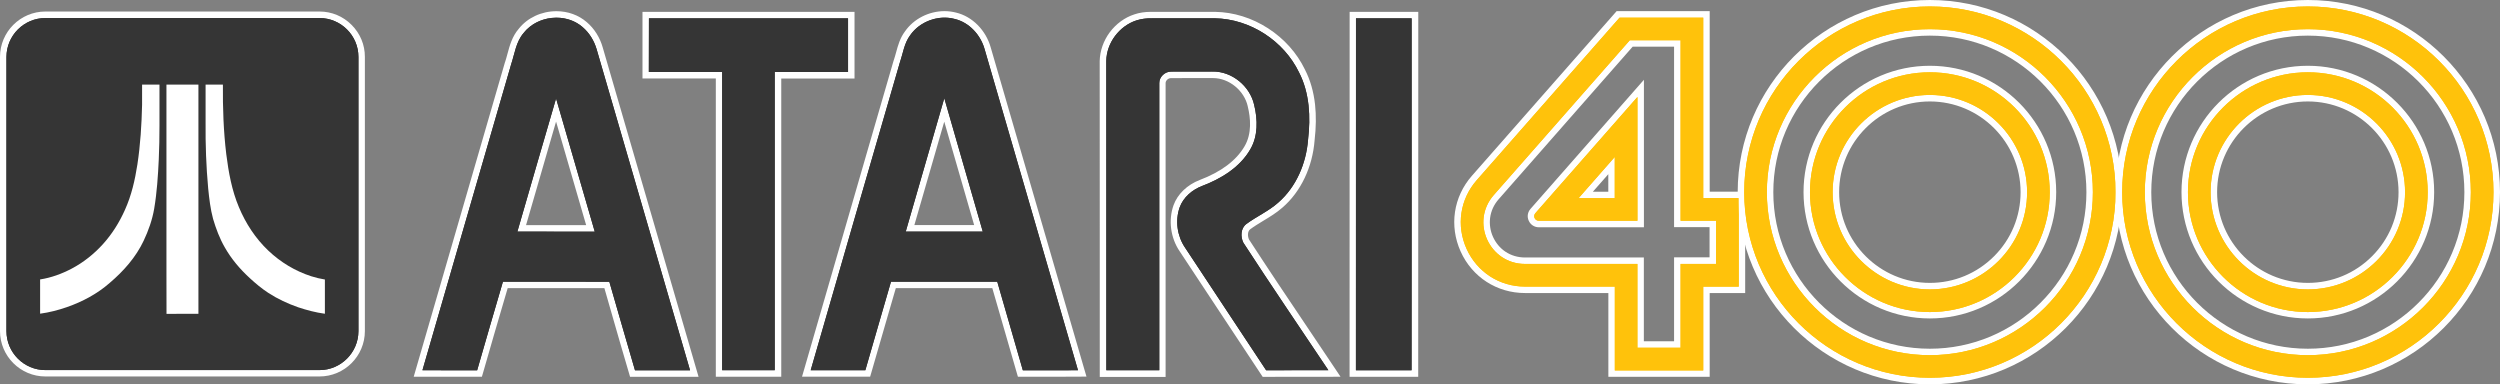 <?xml version="1.0" encoding="utf-8"?>
<!-- Generator: Adobe Illustrator 25.4.1, SVG Export Plug-In . SVG Version: 6.00 Build 0)  -->
<svg version="1.1" id="Layer_1" xmlns="http://www.w3.org/2000/svg" xmlns:xlink="http://www.w3.org/1999/xlink" x="0px" y="0px"
	 viewBox="0 0 3839 590.2" style="enable-background:new 0 0 3839 590.2;" xml:space="preserve">
<rect x="0" y="0" width="3839" height="590.2" fill="#808080" stroke="none"/>
<style type="text/css">
	.st0{fill:#FFC20B;}
	.st1{fill:#FFFFFF;}
	.st2{fill:#353535;}
</style>
<g>
	<g>
		<g>
			<g>
				<path class="st0" d="M2474.8,573.8V445.1h-132.9c-41.2,0-77.3-23.3-94.3-60.8c-17-37.6-10.7-80.1,16.5-111.1l220.7-251.1h135.7
					v277.2h54.5v145.8h-54.5v128.7H2474.8z M2575.7,529V400.3h54.5v-56.4h-54.5V66.7h-70.8l-207.3,235.9
					c-15.4,17.6-19,41.8-9.4,63.1c9.6,21.3,30.2,34.5,53.6,34.5h177.5V529H2575.7z"/>
				<path class="st1" d="M2615.5,27.1v277.2h54.5v135.9h-54.5v128.7h-135.8V440.1h-137.8c-39.3,0-73.6-22.2-89.8-57.9
					c-16.2-35.8-10.1-76.3,15.7-105.7L2487,27.1H2615.5 M2341.8,405.3h172.6V534h66.3V405.3h54.5v-66.3h-54.5V61.8h-29.8h-36.5
					h-11.7l-208.8,237.6C2257.6,340.6,2286.9,405.3,2341.8,405.3 M2625.4,17.1h-9.9H2487h-4.5l-3,3.4l-219.2,249.4
					c-28.5,32.4-35.1,77-17.3,116.4c17.8,39.3,55.7,63.7,98.9,63.7h127.9v118.7v9.9h9.9h135.8h9.9v-9.9V450h44.6h9.9v-9.9V304.2
					v-9.9h-9.9h-44.6V27.1V17.1L2625.4,17.1z M2507.1,71.7h7.2h36.5h19.9v267.2v9.9h9.9h44.6v46.4h-44.6h-9.9v9.9V524h-46.4V405.3
					v-9.9h-9.9h-172.6c-11,0-21.4-3.1-30.2-9c-8.2-5.5-14.7-13.4-18.9-22.6c-4.2-9.2-5.7-19.3-4.5-29.1c1.3-10.5,5.8-20.4,13.1-28.7
					L2507.1,71.7L2507.1,71.7z"/>
			</g>
			<g>
				<path class="st0" d="M2363,344c-4.8,0-9-2.7-11-7.1c-2-4.4-1.2-9.3,2-12.9l165.4-188.3V344H2363z M2474.7,299.4v-45.1
					l-39.6,45.1H2474.7z"/>
				<path class="st1" d="M2514.4,148.9V339H2363c-6.1,0-9.3-7.2-5.3-11.7L2514.4,148.9 M2424,304.3h55.6v-63.3L2424,304.3
					 M2524.4,122.5l-17.4,19.8l-156.7,178.4c-4.5,5.1-5.6,12-2.8,18.2c2.8,6.2,8.7,10.1,15.5,10.1h151.5h9.9V339V148.9V122.5
					L2524.4,122.5z M2446,294.4l23.7-26.9v26.9H2446L2446,294.4z"/>
			</g>
		</g>
		<g>
			<g>
				<g>
					<path class="st2" d="M732.7,573.7c-14,0-28.3,0-42,0c-13.8,0-28,0-42-0.1l-6.6,0l1.8-6.3c41.3-142.6,85.9-296.4,136.4-470.1
						l0.1-0.2c1.4-4.1,2.5-8.3,3.7-12.7c3.4-12.8,7-26.1,16.4-36.8c12.4-15.8,32.6-25.2,54.1-25.2c16.4,0,31.8,5.5,43.3,15.6
						c10.8,9.1,19,22.1,23.2,36.7c23.9,82.1,48.2,165.6,71.7,246.3c23.5,80.8,47.9,164.3,71.7,246.5l1.8,6.4h-6.6
						c-9.4,0-18.8,0-28.2,0c-9.4,0-18.8,0-28.2,0c-9.4,0-18.8,0-28.2,0l-3.7,0l-1.1-3.6c-8.5-29-17-58.5-25.3-87.1
						c-4.4-15.1-8.7-30.2-13.1-45.3c-26,0-52.4,0-78,0c-25.6,0-51.9,0-78,0c-14.5,49.4-27.1,92.7-38.5,132.4l-1,3.6L732.7,573.7z
						 M801.2,350.6c15.2,0.1,31.8,0.1,52.7,0.1c9.9,0,19.8,0,29.7,0c7.7,0,15.4,0,23.1,0c-17.6-60.6-35.2-121.2-52.8-181.8
						c-11.7,40-23.4,80.5-34.8,119.8C813.1,309.4,807.2,330,801.2,350.6z"/>
					<path class="st1" d="M854.5,27.2c14.5,0,28.9,4.7,40.1,14.4c10.5,8.9,17.9,21.2,21.7,34.3c47.7,164.3,95.7,328.5,143.4,492.8
						c-18.8,0-37.6,0-56.4,0c-9.4,0-18.8,0-28.2,0c-13.3-45.3-26.3-90.7-39.4-136c-54.5-0.1-108.9,0-163.4-0.1
						c-13.3,45.4-26.6,90.7-39.6,136.1c-28-0.1-56.1,0-84-0.1C694,411.8,739.5,255.2,785,98.5c5.4-16.2,7.4-34.5,19.2-47.9
						C816.1,35.3,835.4,27.2,854.5,27.2 M853.9,355.7c19.8,0,39.6,0,59.4,0c-19.8-68.2-39.6-136.4-59.4-204.5
						c-20,68-39.6,136.3-59.4,204.4C814.4,355.7,834.1,355.7,853.9,355.7 M854.5,17.2c-23,0-44.6,10.1-57.9,27
						c-10.1,11.6-14,26-17.4,38.7c-1.2,4.4-2.3,8.5-3.6,12.4l-0.1,0.2l-0.1,0.2c-50.4,173.5-95,327.3-136.4,470.1l-3.7,12.7l13.2,0
						c14,0,28.2,0,42,0c13.8,0,28,0,42,0l7.5,0l2.1-7.2c11.1-38.8,23.4-81,37.5-128.8c24.8,0,49.9,0,74.3,0c24.3,0,49.4,0,74.2,0
						c4,14,8.1,28.1,12,41.8c8.2,28.6,16.7,58.1,25.3,87.1l2.1,7.2l7.5,0c8.4,0,17.6,0,28.1,0c9.4,0,18.8,0,28.2,0
						c9.4,0,18.8,0,28.2,0h13.2l-3.7-12.7c-23.9-82.2-48.2-165.7-71.7-246.4c-23.5-80.7-47.8-164.2-71.7-246.4
						C921.3,57.6,912.5,43.7,901,34C888.6,23.2,872.1,17.2,854.5,17.2L854.5,17.2z M807.8,345.7c5.4-18.6,10.8-37.3,16.1-55.5
						c9.8-34,19.9-68.8,30-103.5c15.2,52.5,30.8,106,46.2,159c-5.5,0-11,0-16.4,0c-9.9,0-19.8,0-29.7,0
						C836,345.7,821.3,345.7,807.8,345.7L807.8,345.7z"/>
				</g>
				<g>
					<path class="st2" d="M1566,570.1c-5.2-18.1-10.5-36.2-15.7-54.3c-7.4-25.6-15-52.1-22.6-78.1c-16.9,0-33.8,0-50.7,0
						c-18.1,0-36.3,0-54.4,0c-16.9,0-33.8,0-50.7,0c-5.5,19.2-11.2,38.5-16.6,57.3c-7.2,24.6-14.6,50-21.7,75l-1,3.6h-94.3l1.8-6.4
						c31.6-109.9,64.1-221.7,95.4-329.7c13.8-47.6,27.6-95.2,41.4-142.8l0-0.1l0-0.1c1.4-4,2.5-8.1,3.7-12.5
						c2.9-10.5,5.8-21.4,12.9-30.8c12.5-17.9,34.2-29.1,56.7-29.1c5.6,0,11.2,0.7,16.5,2.1c23.5,5.4,43.1,25.3,50.1,50.7
						c18.1,62.3,36.3,124.6,54.4,186.9c29.1,100.1,59.3,203.6,88.8,305.4l1.8,6.3l-6.6,0c-9.1,0.1-18.8,0.1-31.3,0.1
						c-5.7,0-11.4,0-17.1,0c-5.7,0-11.4,0-17.1,0c-6.4,0-12.8,0-19.2,0l-3.8,0L1566,570.1z M1397.5,350.6c11,0,21.9,0,32.9,0
						c13.1,0,26.3,0,39.4,0c10.9,0,21.9,0,32.8,0c-8.3-28.7-16.7-57.8-24.8-85.9c-9.1-31.4-18.5-63.7-27.7-95.8
						c-6.9,24-13.9,48-20.8,71.9C1418.8,276.8,1408,313.9,1397.5,350.6z"/>
					<path class="st1" d="M1450.4,27.1c5.2,0,10.3,0.6,15.3,2c22.9,5.3,40.4,25,46.4,47.1c47.7,164.2,95.6,328.2,143.2,492.4
						c-10.4,0.1-20.9,0.1-31.3,0.1c-11.4,0-22.8,0-34.2,0c-6.4,0-12.8,0-19.2,0c-13.1-45.4-26.1-90.7-39.3-136.1
						c-36.3,0-72.5,0-108.8,0c-18.1,0-36.3,0-54.4,0c-13,45.4-26.5,90.6-39.4,136c-28,0-56,0-83.9,0
						c45.4-157.5,91.2-315,136.9-472.5c4.9-14,6.7-29.7,15.9-42C1409.5,37.1,1430,27.1,1450.4,27.1 M1430.3,355.6
						c26.3,0,52.5,0,78.8,0c-19.6-68.3-39.6-136.5-59.1-204.8c-19.7,68.3-39.6,136.6-59.2,204.8
						C1404.1,355.6,1417.2,355.6,1430.3,355.6 M1450.4,17.1c-24.1,0-47.4,11.9-60.7,31.1c-7.6,10.1-10.7,21.4-13.7,32.4
						c-1.2,4.3-2.3,8.3-3.6,12.1l-0.1,0.2l-0.1,0.3c-13.8,47.6-27.6,95.2-41.4,142.7c-31.4,108.1-63.8,219.8-95.5,329.8l-3.7,12.7
						h13.2h83.9h7.5l2.1-7.2c7.1-25,14.5-50.4,21.7-75c5.1-17.6,10.4-35.7,15.6-53.7c14.2,0,29.7,0,46.9,0c18.1,0,36.3,0,54.4,0
						c15.6,0,31.3,0,46.9,0c7.2,24.9,14.5,50,21.5,74.4c5.1,17.8,10.4,36.3,15.7,54.4l2.1,7.2l7.5,0c5.8,0,11.8,0,19.2,0
						c5.7,0,11.4,0,17.1,0c5.7,0,11.4,0,17.1,0c12.5,0,22.2,0,31.3-0.1l13.1-0.1l-3.7-12.6c-29.5-101.8-59.7-205.3-88.8-305.3
						c-18.1-62.3-36.3-124.6-54.4-187c-7.4-27-28.5-48.2-53.6-54.1C1462.4,17.9,1456.5,17.1,1450.4,17.1L1450.4,17.1z M1404.1,345.6
						c9.9-34.6,20.1-69.5,29.9-103.4c5.3-18.2,10.7-36.8,16-55.4c7.7,26.6,15.4,53.2,22.9,79.2c7.6,26.1,15.3,52.9,23,79.6
						c-8.7,0-17.5,0-26.2,0c-13.1,0-26.3,0-39.4,0C1420.9,345.7,1412.2,345.6,1404.1,345.6L1404.1,345.6z"/>
				</g>
			</g>
			<g>
				<path class="st2" d="M1104.1,573.6v-458c-10.8,0-21.7,0-32.5,0c-12.5,0-25,0-37.5,0c-12.5,0-25,0-37.5,0h-5l0-5
					c0-13.7,0-27.7,0-41.2c0-13.5,0-27.5,0.1-41.3l0-5h315.7v92.4h-112.6v458H1104.1z"/>
				<path class="st1" d="M1302.3,28.1c0,27.5,0,55,0,82.4c-37.6,0-75.1,0-112.6,0c0,152.7,0,305.3,0,458c-26.9,0-53.8,0-80.7,0
					c0-152.7,0-305.3,0-458c-12.5,0-25,0-37.5,0c-25,0-50.1,0-75.1,0c0.1-27.4,0-54.9,0.1-82.4C1098.5,28.1,1200.4,28.1,1302.3,28.1
					 M1312.2,18.2h-9.9H996.5h-9.9l0,9.9c0,13.8,0,27.8,0,41.3c0,13.5,0,27.4,0,41.1l0,10h10c12.5,0,25,0,37.5,0c12.5,0,25,0,37.5,0
					c10,0,19.1,0,27.6,0v448.1v9.9h9.9h80.7h9.9v-9.9v-448h102.6h9.9v-9.9V28.1V18.2L1312.2,18.2z"/>
			</g>
			<g>
				<path class="st2" d="M1780,573.8c-9,0-18,0-27,0c-9,0-18,0-27.1,0c-9,0-18.1,0-27.1,0h-5l0-5c0-67.9,0-136.9,0-203.6
					c0-88.9,0-180.8-0.1-271.3c0.4-29.7,21.3-57.9,49.7-67.1c7-2.4,15-3.7,23.6-3.7c0.7,0,1.5,0,2.2,0c10.7,0,21.4,0,32.1,0
					c10.7,0,21.4,0,32.1,0c10.7,0,21.4,0,32.1,0c55.7,1,109.4,35.6,133.6,86c14.4,28.2,19.2,63.8,14.3,105.8
					c-3.1,40.1-20.5,76.6-47.6,100.1c-8.8,7.9-19,14-28.8,19.9c-6.9,4.1-14,8.4-20.4,13.2c-6.6,5-6.6,15.1-3.2,22.2
					c29.3,45.3,60,90.8,89.6,134.9c13.4,19.9,27.2,40.5,40.7,60.7l5.1,7.7l-9.3,0c-7.2,0-14.4,0-21.6,0c-6.4,0-12.9,0-19.3,0
					c-6.4,0-12.9,0-19.3,0c-14.1,0-25,0-35.3,0.1l-2.7,0l-1.5-2.2c-22.7-34.2-45.7-69-68-102.8c-18.5-28.1-37.7-57.1-56.5-85.5
					c-13.1-19.2-16.5-44.6-8.8-66.3c5.8-15.8,19.4-28.9,37.5-35.9c34-12.9,57.9-31,71.2-53.8c12.6-21.2,9.9-46.9,5.5-64.8l0-0.1
					c-5.9-26.6-31.4-47.4-58.1-47.4c-0.6,0-1.3,0-1.9,0l-0.2,0c-4.7,0-9.5,0-14.2,0c-4.2,0-8.4,0-12.7,0c-4.2,0-8.4,0-12.6,0
					c-9.2,0-16.3,0-23,0.1l-0.4,0c-3.3,0-6.7,1.5-9.2,4c-2.4,2.4-3.7,5.4-3.7,8.4c-0.1,98.1,0,197.7,0,294.1c0,49,0,98,0,147v5
					L1780,573.8z"/>
				<path class="st1" d="M1767.1,28.1c0.7,0,1.4,0,2.2,0c10.7,0,21.4,0,32.1,0c21.4,0,42.8,0,64.2,0c54.1,1,105.8,34.6,129.2,83.2
					c16.2,31.6,17.9,68.4,13.8,103.1c-2.8,36.3-18.1,72.7-45.9,96.8c-14.7,13.1-33.1,21.1-48.9,32.8c-8.7,6.6-9.1,19.4-4.6,28.6
					c42.7,65.8,87,130.7,130.6,195.9c-7.2,0-14.4,0-21.6,0c-12.9,0-25.7,0-38.6,0c-11.8,0-23.6,0-35.3,0.1
					c-41.7-62.7-82.9-125.6-124.5-188.3c-12.2-17.9-15.5-41.5-8.3-61.9c5.7-15.6,19.4-27.1,34.6-32.9c29-11,57.7-28.4,73.7-55.9
					c12.2-20.6,11.6-45.9,6.1-68.5c-6.3-28.6-33.6-51.3-63-51.3c-0.7,0-1.4,0-2.1,0c-4.7,0-9.5,0-14.2,0c-8.4,0-16.8,0-25.2,0
					c-7.7,0-15.4,0-23,0.1c-0.1,0-0.2,0-0.3,0c-9.3,0-18,8.1-17.9,17.5c-0.1,147,0,294.1,0,441.1c-9,0-18,0-27.1,0
					c-18,0-36.1,0-54.2,0c-0.1-158.3,0.1-316.6-0.1-474.9c0.4-27.8,20.1-53.9,46.3-62.4C1752.1,29.1,1759.6,28.1,1767.1,28.1
					 M1767.1,18.2c-9.1,0-17.6,1.3-25.2,3.9c-14.7,4.7-28,14.5-37.7,27.4c-9.7,13-15.2,28.8-15.5,44.3l0,0.1l0,0.1
					c0.1,90.5,0.1,182.4,0.1,271.4c0,66.7,0,135.7,0,203.5l0,9.9h9.9c9.1,0,18.1,0,27.2,0c9,0,18,0,27,0c10.1,0,18.9,0,27,0l10,0
					v-10c0-49,0-98,0-147c0-96.4,0-196.1,0-294.1v-0.1l0-0.1c0-1.7,0.8-3.4,2.2-4.9c1.6-1.6,3.7-2.6,5.7-2.6l0.1,0l0.2,0l0.2,0
					c6.7-0.1,13.7-0.1,22.9-0.1c4.2,0,8.4,0,12.6,0c4.2,0,8.4,0,12.7,0c5.4,0,9.9,0,14.2,0l0.2,0l0.2,0c0.6,0,1.1,0,1.7,0
					c24.5,0,47.9,19.1,53.3,43.5l0,0.1l0,0.1c4.2,17,6.7,41.4-5,61.1l0,0l0,0c-12.7,21.8-35.8,39.1-68.6,51.6
					c-19.5,7.5-34.2,21.7-40.4,38.8l0,0l0,0c-8.2,23.1-4.6,50.2,9.4,70.8c18.9,28.4,38,57.4,56.5,85.5c22.2,33.7,45.2,68.6,68,102.8
					l3,4.5l5.4,0c10.3-0.1,21.2-0.1,35.3-0.1c6.4,0,12.8,0,19.3,0c6.4,0,12.9,0,19.3,0c8.3,0,15.2,0,21.7,0l18.5-0.1l-10.3-15.4
					c-13.5-20.3-27.4-40.9-40.8-60.8c-29.6-43.9-60.1-89.4-89.4-134.5c-2.4-5.2-2.4-12.6,1.9-15.8c6.2-4.6,12.9-8.6,19.9-12.9
					c10-6,20.3-12.2,29.6-20.4c28.1-24.3,46.1-62,49.3-103.3c2.3-19.7,2.5-38.1,0.7-54.8c-2.2-19.9-7.4-37.9-15.5-53.7
					c-12.3-25.5-31.9-47.4-56.6-63.4c-24.9-16.1-53-24.8-81.3-25.3l-0.1,0h-0.1c-10.7,0-21.4,0-32.1,0c-10.7,0-21.4,0-32.1,0
					c-12,0-22.4,0-32,0C1768.6,18.2,1767.8,18.2,1767.1,18.2L1767.1,18.2z"/>
			</g>
			<g>
				<path class="st2" d="M2167.6,573.7c-9.5,0-19,0-28.5,0c-9.5,0-19,0-28.5,0c-9.5,0-19,0-28.5,0h-5l0-5
					c0.1-180.2,0.1-363.4,0.1-540.5v-5h95.4v5c0,45,0,89.9,0,134.8c0,133,0,270.4-0.1,405.7l0,5L2167.6,573.7z"/>
				<path class="st1" d="M2167.7,28.1c0,180.2,0.1,360.3-0.1,540.5c-9.5,0-19,0-28.5,0c-19,0-38,0-57,0
					c0.1-180.2,0.1-360.3,0.1-540.5C2110.8,28.1,2139.3,28.1,2167.7,28.1 M2177.7,18.2h-9.9h-85.4h-9.9v9.9
					c0,177.1,0,360.3-0.1,540.5l0,10h10c9.5,0,19,0,28.5,0c9.5,0,19,0,28.5,0c10.6,0,19.9,0,28.4,0l10,0l0-10
					c0.1-135.2,0.1-272.5,0.1-405.4c0-45,0-90.1,0-135.2V18.2L2177.7,18.2z"/>
			</g>
		</g>
		<g>
			<g>
				<path class="st2" d="M69.7,573.2C34,573.2,5,544.1,5,508.4v-421c0-35.7,29-64.7,64.7-64.7h421c17.2,0,33.5,6.8,45.7,19.1
					c12.2,12.3,19,28.5,18.9,45.7v421c0,35.7-29,64.7-64.7,64.7H69.7z"/>
				<path class="st1" d="M490.7,27.7c32.8,0,59.8,27,59.7,59.8v421c0,32.8-26.9,59.8-59.8,59.8H69.7c-32.9,0-59.8-26.9-59.8-59.8
					v-421c0-32.9,26.9-59.8,59.8-59.8H490.7 M490.7,17.7h-421C31.3,17.7,0,49,0,87.4v421c0,38.4,31.3,69.7,69.7,69.7h420.9
					c38.4,0,69.7-31.3,69.7-69.7v-421c0.1-18.5-7.2-36-20.4-49.2C526.8,25,509.3,17.7,490.7,17.7L490.7,17.7z"/>
			</g>
			<g>
				<path class="st1" d="M218.2,129.9c8.9,0,17.8,0,26.7,0c0,20.9,0,41.9,0,62.8c0.1,17.5-0.4,34.9-1.1,52.3
					c-1.2,25.2-2.8,50.4-7,75.3c-2.9,17.2-8.8,33.7-16.2,49.4c-12,25.4-30.9,46.7-52.1,64.7c-19,16.7-41.7,28.8-65.4,37.1
					c-13.5,4.7-27.4,8.3-41.5,10.2c0-17.5,0-35.1,0-52.6c17-2.6,33.3-8.6,48.5-16.6c18-9.5,34.2-22.4,47.9-37.5
					c14.1-15.6,25.4-33.6,33.9-52.8c10-22.1,15.4-45.8,19.1-69.7c4.6-30.3,6.5-61,7.2-91.6C218.3,150.7,218.2,140.2,218.2,129.9z"/>
				<path class="st1" d="M255.6,129.9c16.4-0.1,32.7,0,49.1,0c0,117.4,0,234.6,0,352c-16.3,0-32.7-0.1-49,0.1
					c-0.2-37.4,0-74.8-0.1-112.2C255.6,289.7,255.7,209.9,255.6,129.9z"/>
				<path class="st1" d="M315.7,129.9c8.9,0,17.7,0,26.6,0c-0.3,35.8,0.9,71.6,5.2,107.1c3.5,27.6,8.5,55.4,19.4,81.2
					c10.4,24.9,25.5,48,45.1,66.6c18.7,17.8,41.4,31.5,65.9,39.4c6.9,2.2,13.9,3.9,21,5c0,17.5,0,35.1,0,52.6
					c-14-1.9-27.7-5.5-41.2-10c-15.9-5.6-31.3-12.7-45.6-22c-10.3-6.7-19.7-14.6-28.7-22.9c-14.9-13.7-28.2-29.3-38.2-47
					c-7.9-13.7-13.5-28.6-18-43.8c-4.1-15.2-5.9-31-7.5-46.6c-3.1-33.8-4.3-67.8-4-101.8C315.7,168.3,315.7,149.1,315.7,129.9z"/>
			</g>
		</g>
		<g>
			<g>
				<path class="st0" d="M2963.5,585.2c-160,0-290.1-130.1-290.1-290.1S2803.5,5,2963.5,5c160,0,290.1,130.1,290.1,290.1
					S3123.5,585.2,2963.5,585.2z M2963.5,49.7c-135.3,0-245.4,110.1-245.4,245.4s110.1,245.4,245.4,245.4
					c65.4,0,127-25.5,173.5-71.9c46.4-46.4,72-108,71.9-173.4C3208.8,159.8,3098.8,49.7,2963.5,49.7z"/>
				<path class="st1" d="M2963.5,9.9c157.2,0,285.1,127.9,285.1,285.1s-127.9,285.1-285.1,285.1c-157.2,0-285.1-127.9-285.1-285.1
					S2806.2,9.9,2963.5,9.9 M2963.5,545.4c138,0,250.4-112.3,250.3-250.3c0-138-112.3-250.3-250.3-250.3
					c-138,0-250.3,112.3-250.3,250.3S2825.4,545.4,2963.5,545.4 M2963.5,0c-162.7,0-295.1,132.4-295.1,295.1
					s132.4,295.1,295.1,295.1s295.1-132.4,295.1-295.1S3126.2,0,2963.5,0L2963.5,0z M2963.5,535.5c-132.5,0-240.4-107.8-240.4-240.4
					s107.8-240.4,240.4-240.4s240.4,107.8,240.4,240.4c0,32.4-6.3,63.8-18.9,93.5c-12.1,28.6-29.5,54.3-51.6,76.4
					c-22.1,22.1-47.8,39.4-76.4,51.6C3027.3,529.1,2995.9,535.5,2963.5,535.5L2963.5,535.5z"/>
			</g>
			<g>
				<path class="st0" d="M2963.5,484.2c-104.3,0-189.1-84.8-189.1-189.1S2859.2,106,2963.5,106c104.3,0,189.1,84.8,189.1,189.1
					S3067.7,484.2,2963.5,484.2z M2963.5,150.8c-79.6,0-144.3,64.7-144.3,144.3s64.7,144.3,144.3,144.3c38.6,0,74.8-15.1,102.1-42.4
					c27.2-27.3,42.2-63.5,42.2-101.9C3107.8,215.5,3043.1,150.8,2963.5,150.8z"/>
				<path class="st1" d="M2963.5,111c101.5,0,184.1,82.5,184.1,184.1s-82.6,184.1-184.1,184.1c-101.5,0-184.1-82.6-184.1-184.1
					C2779.4,193.5,2862,111,2963.5,111 M2963.5,444.4c82.3,0,149.4-66.9,149.3-149.3c0-82.2-66.9-149.3-149.3-149.3
					c-82.2,0-149.3,66.9-149.3,149.3C2814.2,377.3,2881.1,444.4,2963.5,444.4 M2963.5,101c-107,0-194,87-194,194s87,194,194,194
					c107,0,194-87,194-194S3070.5,101,2963.5,101L2963.5,101z M2963.5,434.4c-76.8,0-139.3-62.5-139.3-139.3s62.5-139.3,139.3-139.3
					c76.8,0,139.3,62.5,139.3,139.3c0,37.1-14.4,72.1-40.7,98.4C3035.7,419.9,3000.7,434.4,2963.5,434.4L2963.5,434.4z"/>
			</g>
		</g>
		<g>
			<g>
				<path class="st0" d="M3543.9,585.2c-160,0-290.1-130.1-290.1-290.1S3383.9,5,3543.9,5c160,0,290.1,130.1,290.1,290.1
					S3703.9,585.2,3543.9,585.2z M3543.9,49.7c-135.3,0-245.4,110.1-245.4,245.4s110.1,245.4,245.4,245.4
					c65.4,0,127-25.5,173.5-71.9c46.4-46.4,72-108,71.9-173.4C3789.3,159.8,3679.2,49.7,3543.9,49.7z"/>
				<path class="st1" d="M3543.9,9.9c157.2,0,285.1,127.9,285.1,285.1s-127.9,285.1-285.1,285.1s-285.1-127.9-285.1-285.1
					S3386.7,9.9,3543.9,9.9 M3543.9,545.4c138,0,250.4-112.3,250.3-250.3c0-138-112.3-250.3-250.3-250.3S3293.6,157,3293.6,295.1
					S3405.9,545.4,3543.9,545.4 M3543.9,0c-162.7,0-295.1,132.4-295.1,295.1s132.4,295.1,295.1,295.1S3839,457.8,3839,295.1
					S3706.6,0,3543.9,0L3543.9,0z M3543.9,535.5c-132.5,0-240.4-107.8-240.4-240.4s107.8-240.4,240.4-240.4
					c132.5,0,240.4,107.8,240.4,240.4c0,32.4-6.3,63.8-18.9,93.5c-12.1,28.6-29.5,54.3-51.6,76.4c-22.1,22.1-47.8,39.4-76.4,51.6
					C3607.8,529.1,3576.3,535.5,3543.9,535.5L3543.9,535.5z"/>
			</g>
			<g>
				<path class="st0" d="M3543.9,484.2c-104.3,0-189.1-84.8-189.1-189.1S3439.7,106,3543.9,106c104.3,0,189.1,84.8,189.1,189.1
					S3648.2,484.2,3543.9,484.2z M3543.9,150.8c-79.6,0-144.3,64.7-144.3,144.3s64.7,144.3,144.3,144.3c38.6,0,74.8-15.1,102.1-42.4
					c27.2-27.3,42.2-63.5,42.2-101.9C3688.2,215.5,3623.5,150.8,3543.9,150.8z"/>
				<path class="st1" d="M3543.9,111c101.5,0,184.1,82.5,184.1,184.1c0,101.5-82.6,184.1-184.1,184.1
					c-101.5,0-184.1-82.6-184.1-184.1C3359.8,193.5,3442.5,111,3543.9,111 M3543.9,444.4c82.3,0,149.4-66.9,149.3-149.3
					c0-82.2-66.9-149.3-149.3-149.3c-82.3,0-149.3,66.9-149.3,149.3C3394.6,377.3,3461.6,444.4,3543.9,444.4 M3543.9,101
					c-107,0-194,87-194,194s87,194,194,194s194-87,194-194C3738,188.1,3650.9,101,3543.9,101L3543.9,101z M3543.9,434.4
					c-76.8,0-139.3-62.5-139.3-139.3s62.5-139.3,139.3-139.3c76.8,0,139.3,62.5,139.3,139.3c0,37.1-14.4,72.1-40.7,98.4
					C3616.2,419.9,3581.1,434.4,3543.9,434.4L3543.9,434.4z"/>
			</g>
		</g>
	</g>
	<g>
		<g>
			<path class="st0" d="M2615.5,304.2V27.1H2487l-219.2,249.4c-25.9,29.4-31.9,69.9-15.7,105.7c16.2,35.7,50.5,57.9,89.8,57.9h137.8
				v128.7h135.8V440.1h54.5V304.2H2615.5z M2635.2,405.3h-54.5V534h-66.3V405.3h-172.6c-54.9,0-84.1-64.6-47.9-105.9l208.8-237.6
				h11.7h36.5h29.8v277.2h54.5V405.3z"/>
			<path class="st0" d="M2363,339h151.5V148.9l-156.7,178.4C2353.6,331.9,2356.9,339,2363,339z M2479.6,241.1v63.3H2424
				L2479.6,241.1z"/>
		</g>
		<g>
			<path class="st2" d="M804.2,50.5c21-26.9,64.5-31.5,90.3-9c10.5,8.9,17.9,21.2,21.7,34.3c47.7,164.3,95.7,328.5,143.4,492.8
				c-28.1,0-56.4-0.1-84.5,0c-13.3-45.3-26.3-90.7-39.4-136c-54.5-0.1-108.9,0-163.4-0.1c-13.3,45.4-26.6,90.7-39.6,136.1
				c-28-0.1-56.1,0-84-0.1C694,411.8,739.5,255.2,785,98.5C790.4,82.3,792.4,64,804.2,50.5 M853.9,151.2
				c-20,68-39.6,136.3-59.4,204.4c39.6,0.2,79.2,0.1,118.8,0.1C893.5,287.4,873.7,219.3,853.9,151.2z"/>
			<path class="st2" d="M1397.8,54.1c14.7-21.3,43.1-31.6,68-25.1c22.9,5.3,40.4,25,46.4,47.1c47.7,164.2,95.6,328.2,143.2,492.4
				c-28.2,0.2-56.4,0-84.6,0.1c-13.1-45.4-26.1-90.7-39.3-136.1c-54.4,0-108.8-0.1-163.2,0c-13,45.4-26.5,90.6-39.4,136
				c-28,0-56,0-83.9,0c45.4-157.5,91.2-315,136.9-472.5C1386.7,82.1,1388.5,66.3,1397.8,54.1 M1390.9,355.6c39.5,0.1,78.9,0,118.3,0
				c-19.6-68.3-39.6-136.5-59.1-204.8C1430.4,219.1,1410.5,287.3,1390.9,355.6z"/>
			<path class="st2" d="M996.5,28.1c101.9,0,203.9,0,305.7,0c0,27.5,0,55,0,82.4c-37.6,0-75.1,0-112.6,0c0,152.7,0,305.3,0,458
				c-26.9,0-53.8,0-80.7,0c0-152.7,0-305.3,0-458c-37.5-0.1-75.1,0-112.6,0C996.5,83.1,996.5,55.7,996.5,28.1z"/>
			<path class="st2" d="M1745.1,31.5c7.8-2.7,16-3.6,24.2-3.4c32.1,0.1,64.2,0,96.4,0c54.1,1,105.8,34.6,129.2,83.2
				c16.2,31.6,17.9,68.4,13.8,103.1c-2.8,36.3-18.1,72.7-45.9,96.8c-14.7,13.1-33.1,21.1-48.9,32.8c-8.7,6.6-9.1,19.4-4.6,28.6
				c42.7,65.8,87,130.7,130.6,195.9c-31.8,0.1-63.7-0.1-95.6,0.1c-41.7-62.7-82.9-125.6-124.5-188.3c-12.2-17.9-15.5-41.5-8.3-61.9
				c5.7-15.6,19.4-27.1,34.6-32.9c29-11,57.7-28.4,73.7-55.9c12.2-20.6,11.6-45.9,6.1-68.5c-6.5-29.2-34.9-52.3-65-51.2
				c-20.9,0.1-41.7-0.1-62.5,0.1c-9.4-0.2-18.3,8-18.2,17.5c-0.1,147,0,294.1,0,441.1c-27.1-0.1-54.1,0-81.3,0
				c-0.1-158.3,0.1-316.6-0.1-474.9C1699.1,66,1718.8,40,1745.1,31.5z"/>
			<path class="st2" d="M2082.3,28.1c28.4,0,57,0,85.4,0c0,180.2,0.1,360.3-0.1,540.5c-28.4-0.1-57,0-85.4,0
				C2082.3,388.5,2082.3,208.4,2082.3,28.1z"/>
		</g>
		<g>
			<path class="st2" d="M490.7,27.7h-421c-32.9,0-59.8,26.9-59.8,59.8v421c0,32.9,26.9,59.8,59.8,59.8h420.9
				c32.9,0,59.8-27,59.8-59.8v-421C550.5,54.6,523.5,27.7,490.7,27.7z"/>
			<g>
				<path class="st1" d="M218.2,129.9c8.9,0,17.8,0,26.7,0c0,20.9,0,41.9,0,62.8c0.1,17.5-0.4,34.9-1.1,52.3
					c-1.2,25.2-2.8,50.4-7,75.3c-2.9,17.2-8.8,33.7-16.2,49.4c-12,25.4-30.9,46.7-52.1,64.7c-19,16.7-41.7,28.8-65.4,37.1
					c-13.5,4.7-27.4,8.3-41.5,10.2c0-17.5,0-35.1,0-52.6c17-2.6,33.3-8.6,48.5-16.6c18-9.5,34.2-22.4,47.9-37.5
					c14.1-15.6,25.4-33.6,33.9-52.8c10-22.1,15.4-45.8,19.1-69.7c4.6-30.3,6.5-61,7.2-91.6C218.3,150.7,218.2,140.2,218.2,129.9z"/>
				<path class="st1" d="M255.6,129.9c16.4-0.1,32.7,0,49.1,0c0,117.4,0,234.6,0,352c-16.3,0-32.7-0.1-49,0.1
					c-0.2-37.4,0-74.8-0.1-112.2C255.6,289.7,255.7,209.9,255.6,129.9z"/>
				<path class="st1" d="M315.7,129.9c8.9,0,17.7,0,26.6,0c-0.3,35.8,0.9,71.6,5.2,107.1c3.5,27.6,8.5,55.4,19.4,81.2
					c10.4,24.9,25.5,48,45.1,66.6c18.7,17.8,41.4,31.5,65.9,39.4c6.9,2.2,13.9,3.9,21,5c0,17.5,0,35.1,0,52.6
					c-14-1.9-27.7-5.5-41.2-10c-15.9-5.6-31.3-12.7-45.6-22c-10.3-6.7-19.7-14.6-28.7-22.9c-14.9-13.7-28.2-29.3-38.2-47
					c-7.9-13.7-13.5-28.6-18-43.8c-4.1-15.2-5.9-31-7.5-46.6c-3.1-33.8-4.3-67.8-4-101.8C315.7,168.3,315.7,149.1,315.7,129.9z"/>
			</g>
		</g>
		<g>
			<path class="st0" d="M2963.5,9.9c-157.2,0-285.1,127.9-285.1,285.1s127.9,285.1,285.1,285.1c157.2,0,285.1-127.9,285.1-285.1
				S3120.7,9.9,2963.5,9.9z M2963.5,545.4c-138,0-250.3-112.3-250.3-250.3s112.3-250.3,250.3-250.3s250.3,112.3,250.3,250.3
				C3213.9,433.1,3101.5,545.4,2963.5,545.4z"/>
			<path class="st0" d="M2963.5,111c-101.4,0-184.1,82.5-184.1,184.1c0,101.4,82.5,184.1,184.1,184.1
				c101.4,0,184.1-82.5,184.1-184.1S3065,111,2963.5,111z M2963.5,444.4c-82.3,0-149.3-67-149.3-149.3c0-82.3,67-149.3,149.3-149.3
				c82.3,0,149.3,67,149.3,149.3C3112.9,377.4,3045.8,444.4,2963.5,444.4z"/>
		</g>
		<g>
			<path class="st0" d="M3543.9,9.9c-157.2,0-285.1,127.9-285.1,285.1s127.9,285.1,285.1,285.1c157.2,0,285.1-127.9,285.1-285.1
				S3701.2,9.9,3543.9,9.9z M3543.9,545.4c-138,0-250.3-112.3-250.3-250.3s112.3-250.3,250.3-250.3c138,0,250.3,112.3,250.3,250.3
				C3794.3,433.1,3682,545.4,3543.9,545.4z"/>
			<path class="st0" d="M3543.9,111c-101.4,0-184.1,82.5-184.1,184.1c0,101.4,82.5,184.1,184.1,184.1
				c101.4,0,184.1-82.5,184.1-184.1C3728,193.5,3645.5,111,3543.9,111z M3543.9,444.4c-82.3,0-149.3-67-149.3-149.3
				c0-82.3,67-149.3,149.3-149.3c82.3,0,149.3,67,149.3,149.3C3693.3,377.4,3626.3,444.4,3543.9,444.4z"/>
		</g>
	</g>
</g>
</svg>
